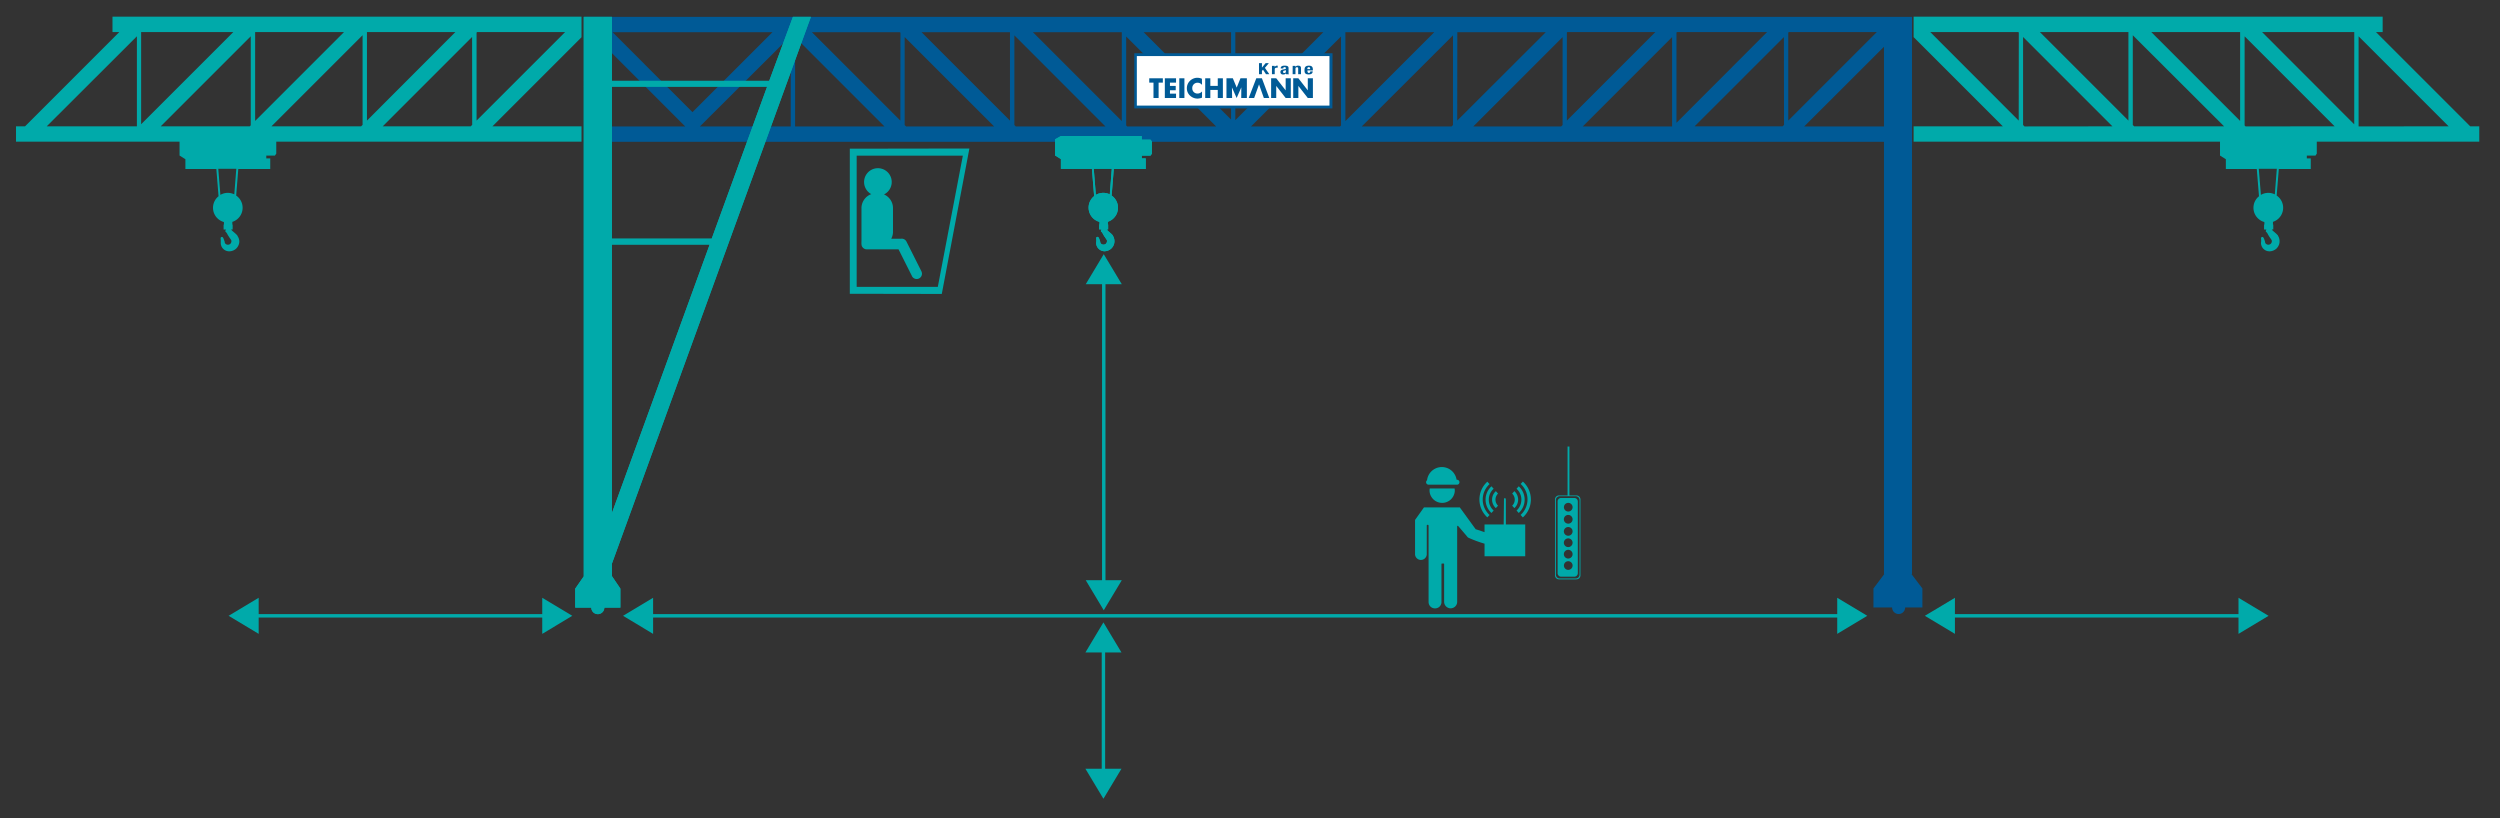 <svg xmlns="http://www.w3.org/2000/svg" viewBox="0 0 767 251.09"><rect x="0" y="0" width="767" height="251.09" fill="#333333" stroke="none"/><defs><style>.cls-1,.cls-3{fill:#005a96;}.cls-2{fill:#fff;}.cls-3{fill-rule:evenodd;}.cls-4{fill:#0aa;}</style></defs><title>Portalkran_rechts</title><g id="Basis"><path class="cls-1" d="M586.44,176.12h.16V5.17H179.29v4.7h2l27.88,27.87,1.06,1.06H180.85v4.7H578V176.12h2.49a0,0,0,0,1,0,0h-2.39l-3.33,4.43v5.83h5.73a2,2,0,0,0,4,0h5.29v-5.83ZM187.92,9.87H237L212.45,34.41ZM242.6,38.8H214.73L242.6,11Zm1.34,0V11.38L271.36,38.8ZM276.23,37,249.09,9.87h27l.17.17ZM278,38.8l-.45-.44v-27L305,38.8ZM309.86,37,282.72,9.87h27.14Zm1.79,1.79-.44-.44V10.85L339.15,38.8Zm32.51-1.65L316.89,9.87h27.27Zm1.65,1.65-.3-.31V11.19L373.12,38.8Zm31.89-2.09L350.86,9.87H377.7ZM379,9.87h27l-27,27ZM411.43,38.5l-.31.3H383.81l27.62-27.61Zm1.34-28.63h27.28L412.77,37.15Zm33,28.49-.44.44H417.78l28-27.95Zm1.34-28.49h27.14L447.07,37Zm32.29,28.49-.44.44H452l27.41-27.42ZM480.71,10l.16-.17h27L480.71,37ZM513,38.8H485.58L513,11.38ZM514.34,10l.16-.17h27.65L514.34,37.68Zm33,28.32-.44.44h-27L547.3,11.38ZM548.64,10l.17-.17h27L548.64,37ZM578,38.8H553.52L578,14.35Z"/><g id="Schild_Teichmann_Krane_2" data-name="Schild Teichmann Krane 2"><rect class="cls-2" x="348.39" y="16.77" width="59.96" height="16.05"/><path class="cls-1" d="M408.78,33.25H348V16.34h60.82Zm-60-.86h59.1V17.2h-59.1Z"/><polygon class="cls-3" points="355.46 25.35 356.76 25.35 356.76 24.02 352.59 24.02 352.59 25.35 353.89 25.35 353.89 30.07 355.46 30.07 355.46 25.35"/><polygon class="cls-3" points="360.81 25.35 360.81 24.02 357.37 24.02 357.37 30.07 360.81 30.07 360.81 28.73 358.94 28.73 358.94 27.69 360.71 27.69 360.71 26.36 358.94 26.36 358.94 25.35 360.81 25.35"/><rect class="cls-1" x="361.81" y="24.02" width="1.57" height="6.05"/><path class="cls-3" d="M368.75,24.16a3.7,3.7,0,0,0-1.43-.3,3.27,3.27,0,0,0-2.3,1,3.13,3.13,0,0,0-.89,2.21,3,3,0,0,0,1,2.29,3.33,3.33,0,0,0,2.26.89,4.22,4.22,0,0,0,1.39-.29V28.06a1.81,1.81,0,0,1-1.35.64,1.57,1.57,0,0,1-1.64-1.64,1.6,1.6,0,0,1,1.61-1.68,1.71,1.71,0,0,1,1.38.67Z"/><polygon class="cls-3" points="371.33 26.35 371.33 24.02 369.76 24.02 369.76 30.07 371.33 30.07 371.33 27.59 373.61 27.59 373.61 30.07 375.18 30.07 375.18 24.02 373.61 24.02 373.61 26.35 371.33 26.35"/><polygon class="cls-3" points="376.28 30.07 378.01 30.07 377.96 26.81 379.4 30.07 380.84 26.79 380.81 30.07 382.54 30.07 382.54 24.01 380.58 24.01 379.42 26.88 378.23 24.01 376.28 24.01 376.28 30.07"/><polygon class="cls-3" points="389.98 30.07 391.55 30.07 391.55 26.36 394.44 30.07 396.02 30.07 396.02 24.02 394.44 24.02 394.44 27.72 391.55 24.02 389.98 24.02 389.98 30.07"/><polygon class="cls-3" points="396.76 30.07 398.34 30.07 398.34 26.36 401.23 30.07 402.8 30.07 402.8 24.02 401.23 24.02 401.23 27.72 398.34 24.02 396.76 24.02 396.76 30.07"/><polygon class="cls-3" points="387.75 30.07 389.42 30.07 387.15 24.02 385.43 24.02 383.1 30.07 384.77 30.07 386.27 25.89 387.75 30.07"/><polygon class="cls-3" points="386.26 19.36 386.26 22.77 387.16 22.77 387.16 21.76 387.49 21.38 388.41 22.77 389.43 22.77 388.07 20.82 389.29 19.36 388.31 19.36 387.17 20.73 387.16 20.73 387.16 19.36 386.26 19.36"/><path class="cls-3" d="M390.23,22.77h.86V21.23c0-.34.34-.46.64-.46H392v-.63h-.16a.89.89,0,0,0-.77.41h0V20.2h-.83Z"/><path class="cls-3" d="M393.71,21v-.07c0-.2.14-.33.4-.33s.4.12.4.31-.08.25-.34.3l-.49.1c-.6.13-.85.32-.85.8a.72.72,0,0,0,.81.74.93.93,0,0,0,.86-.33h0a1,1,0,0,0,.11.26h.83a.79.79,0,0,1-.11-.49V20.92c0-.46-.19-.78-1.22-.78-.65,0-1.19.2-1.19.79V21Zm.8,1c0,.29-.3.4-.53.4a.32.32,0,0,1-.33-.36c0-.23.14-.36.49-.41a1.36,1.36,0,0,0,.37-.13Z"/><path class="cls-3" d="M396.58,22.77h.87v-1.7c0-.29.16-.43.46-.43s.37.1.37.36v1.77h.86v-1.9c0-.51-.32-.73-.86-.73a1,1,0,0,0-.86.37h0V20.2h-.83Z"/><path class="cls-3" d="M402.8,21.59v-.15c0-.79-.23-1.3-1.24-1.3-1.16,0-1.34.64-1.34,1.33s0,1.37,1.31,1.37c.81,0,1.19-.33,1.22-.93H402c-.05.31-.17.48-.46.48s-.42-.3-.42-.6v-.2Zm-1.71-.39v-.1c0-.24.09-.51.44-.51s.42.21.44.61Z"/></g></g><g id="Ausladung"><rect class="cls-4" x="77.3" y="188.41" width="93.71" height="1.05"/><polygon class="cls-4" points="79.36 183.4 79.36 194.47 70.14 188.93 79.36 183.4"/><polygon class="cls-4" points="166.36 183.4 166.36 194.47 175.58 188.93 166.36 183.4"/><rect class="cls-4" x="597.71" y="188.41" width="93.71" height="1.05"/><polygon class="cls-4" points="599.77 183.4 599.77 194.47 590.55 188.93 599.77 183.4"/><polygon class="cls-4" points="686.77 183.4 686.77 194.47 695.99 188.93 686.77 183.4"/><path class="cls-4" d="M760.64,38.75h-2.78L728.94,9.83H731V5.12H587.1v6.27l27.36,27.36H587.1v4.71h94v4.27l1.79,1.11h0v3h9.49l.68,8.37a4.53,4.53,0,0,0,1.65,7.91v.79h-.1c0,.5,0,1,0,1.51h.69c0,.24-.19.3-.17.55a1.24,1.24,0,0,0,.29.32,3.41,3.41,0,0,1,.46.77c.07.12.15.24.23.36l.11.19.61.88A.84.84,0,0,1,697,74a2.11,2.11,0,0,1-.09.44,1.08,1.08,0,0,1-1.75.32l-.08-.07a1.92,1.92,0,0,1-.12-.25,2.61,2.61,0,0,1-.08-.42,3,3,0,0,0-.11-.31,2.09,2.09,0,0,0-.11-.3,1.53,1.53,0,0,0-.33-.62.24.24,0,0,0-.08-.06.42.42,0,0,0-.52.17c-.09.23,0,.49,0,.79,0,0,0,.1,0,.16s0,.33-.05.5v.38a2.68,2.68,0,0,0,.48,1.3,2.9,2.9,0,0,0,.64.62,2.53,2.53,0,0,0,1.34.45h.32a3.2,3.2,0,0,0,2-.88,3.28,3.28,0,0,0,.8-1.36,2.9,2.9,0,0,0,.11-.6v-.35h0a3,3,0,0,0-.33-1.31s-.09-.17-.15-.25-.06,0,0-.08-.07-.07-.1-.11a3.08,3.08,0,0,0-.39-.42l-.57-.5c-.19-.16-.39-.32-.58-.51a3,3,0,0,1-.28-.34h.47c0-.48,0-1,0-1.5,0,0,0,0,0,0h-.1v-.83A4.53,4.53,0,0,0,698.48,60l.66-8.15h9.8V48.6h-1.21v-.87h2.66l.4-.61V43.46h49.85ZM697.91,59.63a4.55,4.55,0,0,0-2-.46,4.49,4.49,0,0,0-2.27.62l-.64-8h5.53ZM687.27,9.83V37.1L660,9.83ZM619.34,37,592.2,9.83h27l.17.16Zm1.78,1.79-.44-.44v-27l27.41,27.41ZM653,37,625.83,9.83H653Zm1.34,1.35V10.81l28,27.94H654.75Zm34.61.44-.3-.3V11.14l27.61,27.61Zm33.33-.64L694,9.83h28.29Zm1.34.64V11.14l27.62,27.61Z"/><path class="cls-4" d="M178.41,5.12H34.51V9.83h2.1L7.69,38.75H4.91v4.71H55.09v4.27l1.79,1.11h0v3h9.49l.68,8.37a4.53,4.53,0,0,0,1.65,7.91v.79h-.1c0,.5,0,1,0,1.51h.69c0,.24-.19.3-.17.55a1.24,1.24,0,0,0,.29.32,3.41,3.41,0,0,1,.46.77c.07.12.15.24.23.36l.11.19.61.88A.84.84,0,0,1,71,74a1.62,1.62,0,0,1-.09.44,1,1,0,0,1-.88.63,1,1,0,0,1-.87-.31l-.08-.07a1.92,1.92,0,0,1-.12-.25c0-.14,0-.26-.08-.42a3,3,0,0,0-.11-.31,2.09,2.09,0,0,0-.11-.3,1.65,1.65,0,0,0-.32-.62l-.09-.06a.43.43,0,0,0-.52.17c-.09.23,0,.49,0,.79,0,0,0,.1,0,.16s0,.33,0,.5v.38a2.68,2.68,0,0,0,.48,1.3,2.9,2.9,0,0,0,.64.62,2.53,2.53,0,0,0,1.34.45h.32a3.17,3.17,0,0,0,2-.88,3.28,3.28,0,0,0,.8-1.36,2.9,2.9,0,0,0,.11-.6v-.35h0A3.19,3.19,0,0,0,73,72.61a1.81,1.81,0,0,1-.16-.25s-.06,0,0-.08-.08-.07-.11-.11a3.08,3.08,0,0,0-.39-.42l-.57-.5c-.19-.16-.39-.32-.58-.51a3,3,0,0,1-.28-.34h.47c0-.48,0-1,0-1.5,0,0,0,0,0,0h-.1v-.83A4.54,4.54,0,0,0,72.46,60l.65-8.15h9.8V48.6H81.7v-.87h2.66l.4-.61V43.46h93.65V38.75H151.09l27.32-27.32ZM71.88,59.63a4.55,4.55,0,0,0-2-.46,4.49,4.49,0,0,0-2.27.62l-.64-8h5.53Zm6.4-49.8h27.27L78.28,37.1ZM42,38.75H14.34L42,11.14ZM43.3,9.83H71.59L43.3,38.11Zm33.63,1.31V38.45l-.3.3H49.32Zm34.31,27.17-.44.44H83.29L111.24,10.8Zm1.34-28.48h27.14L112.58,37Zm32.29,28.48-.44.44h-27l27.41-27.41ZM146.21,37V10l.17-.16h27Z"/><path class="cls-4" d="M187.73,172.94,248.78,5.17h-5.51L236,24.8H187.73V5.17h-8.64V176.84l-2.61,3.75v5.83h4.93a2,2,0,0,0,4,0h4.92v-5.83l-2.58-3.82Zm0-146.35h47.62l-17,46.63H187.73Zm0,48.43h30l-30,82.4Z"/></g><g id="Hubhöhe"><rect class="cls-4" x="338.11" y="82.59" width="1.05" height="97.97"/><polygon class="cls-4" points="333.1 87.2 344.17 87.2 338.63 77.98 333.1 87.2"/><polygon class="cls-4" points="333.1 178 344.17 178 338.63 187.23 333.1 178"/><rect class="cls-4" x="338.01" y="196.69" width="1.05" height="43.76"/><polygon class="cls-4" points="333 200.18 344.07 200.18 338.53 190.95 333 200.18"/><polygon class="cls-4" points="333 235.84 344.07 235.84 338.53 245.06 333 235.84"/><path class="cls-4" d="M353,42.85H350.3V41.74H325.48l-1.79,1v4.95l1.79,1.11h0v3H335l.68,8.37a4.53,4.53,0,0,0,1.65,7.91c0,.27,0,.55,0,.79h-.1c0,.5,0,1,0,1.51h.7c0,.24-.2.3-.18.55a1.5,1.5,0,0,0,.3.32,3.83,3.83,0,0,1,.46.77,3.61,3.61,0,0,0,.23.36l.11.19c.2.28.4.58.6.88a.74.74,0,0,1,.17.53,1.65,1.65,0,0,1-.08.44,1.08,1.08,0,0,1-1.75.32l-.08-.07a1.92,1.92,0,0,1-.12-.25,2.61,2.61,0,0,1-.08-.42,3,3,0,0,0-.11-.31l-.11-.3a1.66,1.66,0,0,0-.33-.62s-.05,0-.08-.06a.42.42,0,0,0-.52.17c-.09.23,0,.49,0,.79a.78.78,0,0,0,0,.16c0,.15,0,.33-.06.5v.38a2.69,2.69,0,0,0,.49,1.3,2.9,2.9,0,0,0,.64.62,2.53,2.53,0,0,0,1.34.45H339a3.2,3.2,0,0,0,2-.88,3.28,3.28,0,0,0,.8-1.36,5.33,5.33,0,0,0,.11-.6v-.35h0a3.19,3.19,0,0,0-.33-1.31,1.83,1.83,0,0,1-.15-.25s-.07,0,0-.08-.07-.07-.1-.11a3.08,3.08,0,0,0-.39-.42l-.57-.5c-.19-.16-.39-.32-.58-.51a3,3,0,0,1-.28-.34h.47c0-.48,0-1,0-1.5,0,0,0,0,0,0h-.1v-.83A4.54,4.54,0,0,0,341.05,60l.66-8.15h9.8V48.6H350.3v-.87H353l.4-.61V43.46ZM340.48,59.63a4.58,4.58,0,0,0-2-.46,4.49,4.49,0,0,0-2.27.62l-.65-8h5.54Z"/></g><g id="Feststütze"><path class="cls-4" d="M187.73,172.94,248.78,5.17h-5.51L236,24.8H187.73V5.17h-8.64V176.84l-2.61,3.75v5.83h4.93a2,2,0,0,0,4,0h4.92v-5.83l-2.58-3.82Zm0-146.35h47.62l-17,46.63H187.73Zm0,48.43h30l-30,82.4Z"/></g><g id="Spurweite"><rect class="cls-4" x="198.28" y="188.41" width="367.87" height="1.05"/><polygon class="cls-4" points="200.37 183.4 200.37 194.47 191.15 188.93 200.37 183.4"/><polygon class="cls-4" points="563.66 183.4 563.66 194.47 572.88 188.93 563.66 183.4"/></g><g id="Steuerung"><g id="Krankabine_2" data-name="Krankabine 2"><path class="cls-4" d="M260.72,45.62V90.13l28.22.05,8.47-44.62Zm27,42.39-24.89,0V47.76l32.57,0Z"/><path class="cls-4" d="M282.72,83.3l-4.62-9.19a1.63,1.63,0,0,0-1.68-.87l-.23,0h-2.76a4.45,4.45,0,0,0,.54-2.15V63.85a4.58,4.58,0,0,0-2.76-4.2,4.24,4.24,0,1,0-3.91-.09,4.58,4.58,0,0,0-3,4.29V74a2.81,2.81,0,0,0,0,.53,1.34,1.34,0,0,0,0,.35,1.63,1.63,0,0,0,1.62,1.62h9.75l4.17,8.3a1.62,1.62,0,0,0,2.89-1.45Z"/></g><path class="cls-4" d="M483.61,152H481.5V137h-.57v15h-2.59a1.23,1.23,0,0,0-1.27,1.2v23.35a1.24,1.24,0,0,0,1.27,1.2h5.27a1.24,1.24,0,0,0,1.27-1.2V153.18A1.23,1.23,0,0,0,483.61,152Zm1,24.3a1.18,1.18,0,0,1-1.18,1.18h-4.91a1.18,1.18,0,0,1-1.18-1.18V153.42a1.18,1.18,0,0,1,1.18-1.18h4.91a1.18,1.18,0,0,1,1.18,1.18Z"/><path class="cls-4" d="M483.07,152.78h-4.19a1.07,1.07,0,0,0-1,1.13V175.8a1.07,1.07,0,0,0,1,1.12h4.19a1.07,1.07,0,0,0,1-1.12V153.91A1.07,1.07,0,0,0,483.07,152.78Zm-1.93,22.06a1.33,1.33,0,1,1,1.33-1.33A1.33,1.33,0,0,1,481.14,174.84Zm0-3.48a1.34,1.34,0,1,1,1.33-1.33A1.34,1.34,0,0,1,481.14,171.36Zm0-3.51a1.34,1.34,0,1,1,1.33-1.33A1.34,1.34,0,0,1,481.14,167.85Zm0-3.48a1.34,1.34,0,1,1,1.33-1.33A1.34,1.34,0,0,1,481.14,164.37Zm0-3.71a1.34,1.34,0,1,1,1.33-1.34A1.34,1.34,0,0,1,481.14,160.66Zm0-3.72a1.33,1.33,0,1,1,1.33-1.33A1.33,1.33,0,0,1,481.14,156.94Z"/><path class="cls-4" d="M438.65,149.87a3.48,3.48,0,0,0-.07.73,3.88,3.88,0,0,0,7.75,0,3.48,3.48,0,0,0-.07-.73Z"/><path class="cls-4" d="M438.26,148.7h8.83a.76.76,0,0,0,0-1.51h-.21a4.57,4.57,0,0,0-9.06.15.76.76,0,0,0,.44,1.36Z"/><path class="cls-4" d="M457,158a6.39,6.39,0,0,1,0-9.48l-.68-.74a7.38,7.38,0,0,0,0,10.95Z"/><path class="cls-4" d="M457.58,157.38l.67-.75a4.49,4.49,0,0,1,0-6.68l-.67-.75a5.53,5.53,0,0,0,0,8.18Z"/><path class="cls-4" d="M458.92,155.89l.68-.74a2.59,2.59,0,0,1,0-3.72l-.68-.74a3.51,3.51,0,0,0,0,5.2Z"/><path class="cls-4" d="M466.54,158l.67.74a7.37,7.37,0,0,0,0-11l-.67.74a6.4,6.4,0,0,1,0,9.48Z"/><path class="cls-4" d="M465.28,156.63l.67.75a5.53,5.53,0,0,0,0-8.18l-.67.75a4.51,4.51,0,0,1,0,6.68Z"/><path class="cls-4" d="M464.61,155.89a3.51,3.51,0,0,0,0-5.2l-.68.74a2.57,2.57,0,0,1,0,3.72Z"/><path class="cls-4" d="M462,153.29c0-.2-.17-.52-.31-.52s-.27.32-.27.52l-.09,7.61h-5.88v2.36l-2.62-.87a.14.14,0,0,1-.08,0l-4.88-6.72h-11l-2.73,3.84v10.61a1.8,1.8,0,0,0,3.59,0v-8.82A.26.26,0,0,1,438,161a.27.27,0,0,1,.29.27v23.47a1.94,1.94,0,0,0,2,1.91h0a1.93,1.93,0,0,0,1.95-1.91V173.07a.18.18,0,0,1,.17-.18h.47a.18.18,0,0,1,.18.18v11.65a2,2,0,0,0,2,1.91h0a2,2,0,0,0,2-1.91V171.91l0-10.41a.17.17,0,0,1,.3-.12c1,1.13,3,3.52,3,3.52a36.48,36.48,0,0,0,5.1,1.9v3.87h12.48V160.9H462Z"/></g><g id="Traglast"><path class="cls-4" d="M353,42.85H350.3V41.74H325.48l-1.79,1v4.95l1.79,1.11h0v3H335l.68,8.37a4.53,4.53,0,0,0,1.65,7.91c0,.27,0,.55,0,.79h-.1c0,.5,0,1,0,1.51h.7c0,.24-.2.3-.18.55a1.5,1.5,0,0,0,.3.32,3.83,3.83,0,0,1,.46.77,3.61,3.61,0,0,0,.23.36l.11.19c.2.28.4.58.6.88a.74.74,0,0,1,.17.53,1.65,1.65,0,0,1-.08.44,1.08,1.08,0,0,1-1.75.32l-.08-.07a1.92,1.92,0,0,1-.12-.25,2.61,2.61,0,0,1-.08-.42,3,3,0,0,0-.11-.31l-.11-.3a1.66,1.66,0,0,0-.33-.62s-.05,0-.08-.06a.42.42,0,0,0-.52.17c-.09.23,0,.49,0,.79a.78.78,0,0,0,0,.16c0,.15,0,.33-.06.5v.38a2.69,2.69,0,0,0,.49,1.3,2.9,2.9,0,0,0,.64.62,2.53,2.53,0,0,0,1.34.45H339a3.2,3.2,0,0,0,2-.88,3.28,3.28,0,0,0,.8-1.36,5.33,5.33,0,0,0,.11-.6v-.35h0a3.19,3.19,0,0,0-.33-1.31,1.83,1.83,0,0,1-.15-.25s-.07,0,0-.08-.07-.07-.1-.11a3.08,3.08,0,0,0-.39-.42l-.57-.5c-.19-.16-.39-.32-.58-.51a3,3,0,0,1-.28-.34h.47c0-.48,0-1,0-1.5,0,0,0,0,0,0h-.1v-.83A4.54,4.54,0,0,0,341.05,60l.66-8.15h9.8V48.6H350.3v-.87H353l.4-.61V43.46ZM340.48,59.63a4.58,4.58,0,0,0-2-.46,4.49,4.49,0,0,0-2.27.62l-.65-8h5.54Z"/></g></svg>